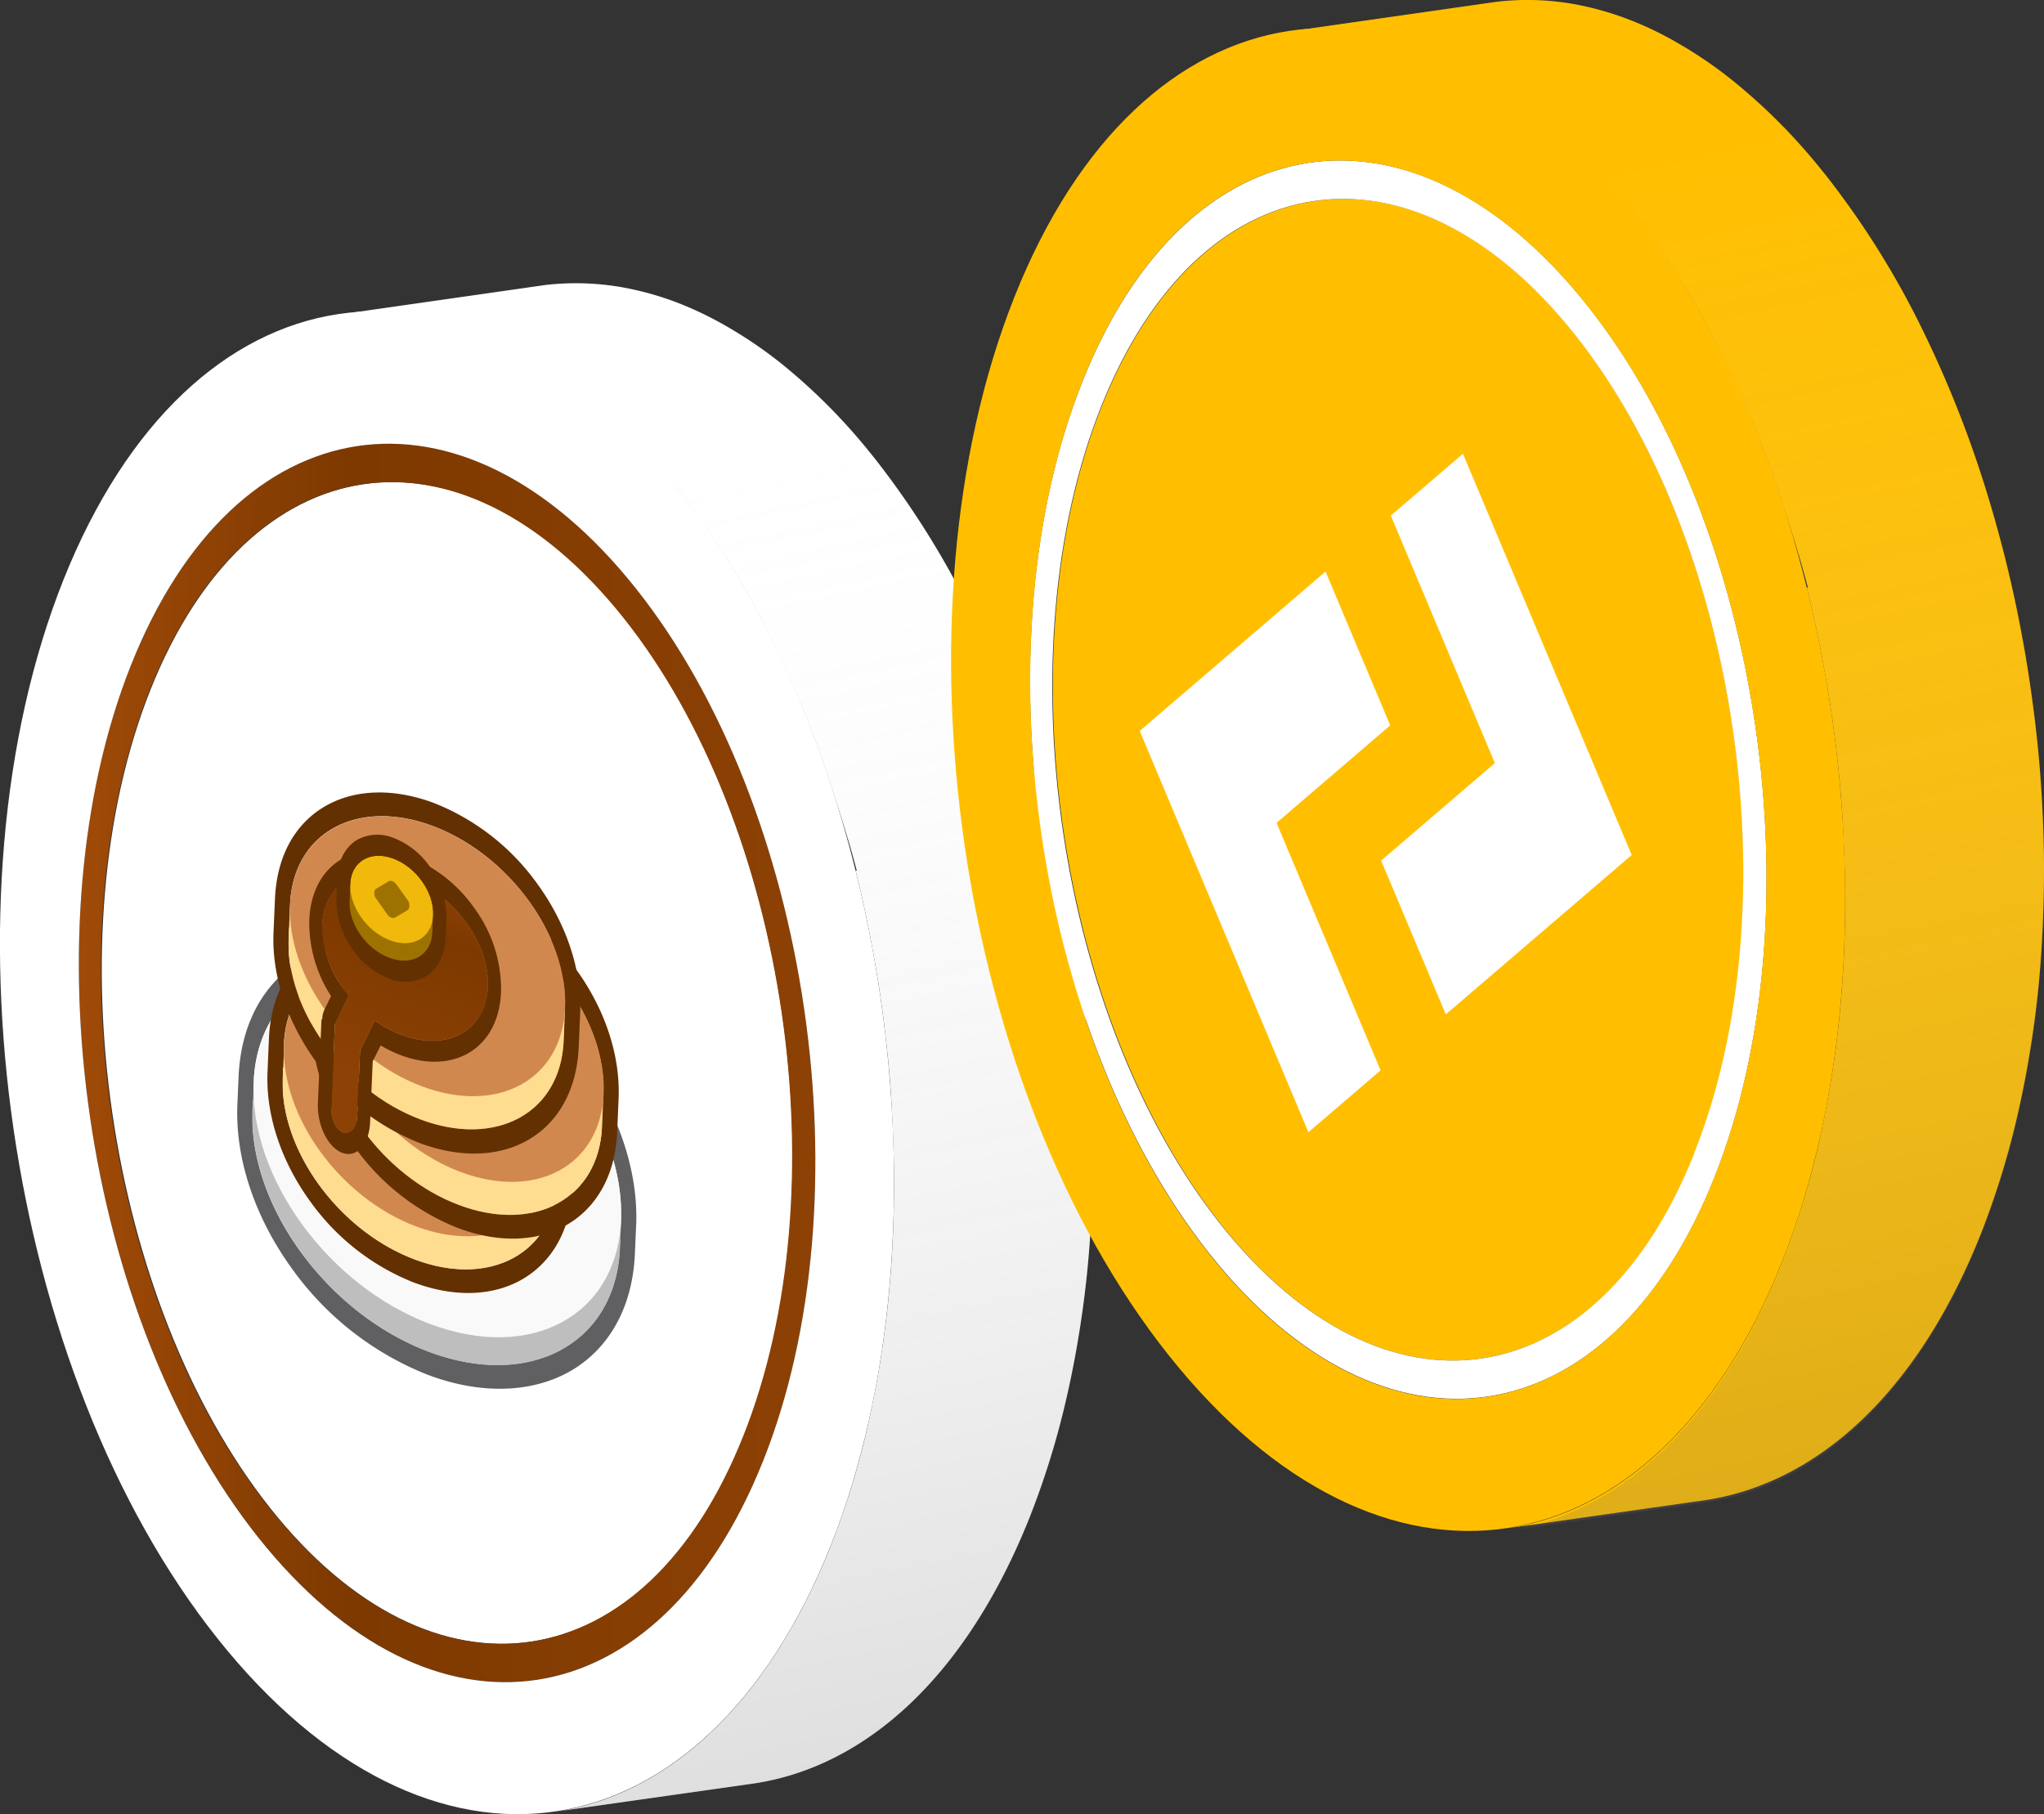 <svg xmlns="http://www.w3.org/2000/svg" xmlns:xlink="http://www.w3.org/1999/xlink" viewBox="0 0 375.83 333.62"><rect x="0" y="0" width="375.83" height="333.62" fill="#333333" stroke="none"/><defs><style>.cls-1{fill:#fff;}.cls-2{fill:url(#linear-gradient);}.cls-3{fill:url(#linear-gradient-2);}.cls-4{fill:#606063;}.cls-10,.cls-4,.cls-7{fill-rule:evenodd;}.cls-5{fill:#bebebe;}.cls-6{fill:#faf9fa;}.cls-7{fill:#633001;}.cls-8{fill:#fedc90;}.cls-9{fill:#d1884f;}.cls-10{fill:url(#linear-gradient-3);}.cls-11{fill:#9e7200;}.cls-12{fill:#f0b90b;}.cls-13{fill:#ffbf00;}.cls-14{fill:url(#linear-gradient-4);}</style><linearGradient id="linear-gradient" x1="14.5" y1="-1732.5" x2="149.92" y2="-1732.5" gradientTransform="matrix(1, 0, 0, -1, 0, -1537.04)" gradientUnits="userSpaceOnUse"><stop offset="0" stop-color="#9f4a08"/><stop offset="0.37" stop-color="#7d3900"/><stop offset="1" stop-color="#8d4104"/></linearGradient><linearGradient id="linear-gradient-2" x1="171.23" y1="-1890.41" x2="104.85" y2="-1578.92" gradientTransform="matrix(1, 0, 0, -1, 0, -1537.04)" gradientUnits="userSpaceOnUse"><stop offset="0.06" stop-color="#666" stop-opacity="0.23"/><stop offset="0.88" stop-color="#fff" stop-opacity="0"/></linearGradient><linearGradient id="linear-gradient-3" x1="202.69" y1="136.67" x2="202.69" y2="180.85" gradientTransform="matrix(0.87, 0.33, -0.05, 1.13, -93.94, -70.09)" xlink:href="#linear-gradient"/><linearGradient id="linear-gradient-4" x1="346.12" y1="-1838.73" x2="279.74" y2="-1527.24" xlink:href="#linear-gradient-2"/></defs><g id="Layer_2" data-name="Layer 2"><g id="Layer_1-2" data-name="Layer 1"><g id="Layer_2-2" data-name="Layer 2"><g id="Layer_2-2-2" data-name="Layer 2-2"><path id="Path_6901" data-name="Path 6901" class="cls-1" d="M27.68,126.82c18-45.19,57.06-51.11,87.1-13.18s39.94,105.27,22,150.46-57.06,51.11-87.1,13.22S9.69,172,27.68,126.82Z"/><path id="Path_6902" data-name="Path 6902" class="cls-2" d="M24.09,122.3c19.17-48.2,60.75-54.5,92.84-14.08s42.57,112.23,23.39,160.41S79.59,323.1,47.48,282.68,4.91,170.46,24.09,122.3ZM136.65,264.1c18-45.19,8.16-112.57-22-150.46s-69.1-32-87.1,13.18-8.16,112.57,22,150.5,69.18,32,87.09-13.22"/><path id="Path_6904" data-name="Path 6904" class="cls-1" d="M133.76,60.1a64.92,64.92,0,0,0-9-4.36,56.14,56.14,0,0,0-8.35-2.51,48.9,48.9,0,0,0-16.14-.82L63.73,57.64a46.53,46.53,0,0,1,8-.24,49.94,49.94,0,0,1,8.09,1.08A57.42,57.42,0,0,1,88.17,61a63.7,63.7,0,0,1,9,4.34,78,78,0,0,1,10.43,7.21A106.33,106.33,0,0,1,122,86.84l2.38,2.82A155.92,155.92,0,0,1,142,117.9,198.42,198.42,0,0,1,152.31,143c1.6,4.76,3.8,11.6,5.23,17.12h-.21c1.24,5,2.32,10,3.23,15.12q1.29,7,2.13,14.1c.54,4.54,1,9.11,1.24,13.65s.44,9.1.46,13.6-.1,9.38-.38,14c-.3,5.08-.77,10-1.43,14.88-.8,6-1.9,11.83-3.2,17.54h0a151.72,151.72,0,0,1-6.63,21.26c-11.72,29.43-30.31,46-50.87,48.92L138.44,328C159,325,177.57,308.5,189.29,279.1a151.72,151.72,0,0,0,6.63-21.26q2-8.55,3.22-17.54,1-7.32,1.42-14.88c.27-4.62.4-9.3.39-14s-.18-9-.46-13.6-.7-9.11-1.26-13.65-1.27-9.42-2.13-14.1q-1.36-7.6-3.23-15.1c-1.47-5.84-3.12-11.59-5-17.22a203.46,203.46,0,0,0-10.29-25.1h0A158.28,158.28,0,0,0,160.91,84.4l-1.24-1.54h0A108.28,108.28,0,0,0,144.21,67.3,79.75,79.75,0,0,0,133.76,60.1Z"/><path id="Path_6905" data-name="Path 6905" class="cls-1" d="M11.66,106.64C35,48.15,85.39,40.51,124.35,89.52S176,225.73,152.75,284.21,79,350.36,40,301.32-11.62,165.15,11.66,106.64Zm128.66,162c19.18-48.16,8.72-120-23.39-160.41S43.26,74.1,24.09,122.3s-8.72,120,23.39,160.42,73.67,34.11,92.84-14.09"/><path id="Path_6904-2" data-name="Path 6904-2" class="cls-3" d="M133.76,60.1a64.92,64.92,0,0,0-9-4.36,56.14,56.14,0,0,0-8.35-2.51,48.9,48.9,0,0,0-16.14-.82L63.73,57.64a46.53,46.53,0,0,1,8-.24,49.94,49.94,0,0,1,8.09,1.08A57.42,57.42,0,0,1,88.17,61a63.7,63.7,0,0,1,9,4.34,78,78,0,0,1,10.43,7.21A106.33,106.33,0,0,1,122,86.84l2.38,2.82A155.92,155.92,0,0,1,142,117.9,198.42,198.42,0,0,1,152.31,143c1.6,4.76,3.8,11.6,5.23,17.12h-.21c1.24,5,2.32,10,3.23,15.12q1.29,7,2.13,14.1c.54,4.54,1,9.11,1.24,13.65s.44,9.1.46,13.6-.1,9.38-.38,14c-.3,5.08-.77,10-1.43,14.88-.8,6-1.9,11.83-3.2,17.54h0a151.72,151.72,0,0,1-6.63,21.26c-11.72,29.43-30.31,46-50.87,48.92L138.44,328C159,325,177.57,308.5,189.29,279.1a151.72,151.72,0,0,0,6.63-21.26q2-8.55,3.22-17.54,1-7.32,1.42-14.88c.27-4.62.4-9.3.39-14s-.18-9-.46-13.6-.7-9.11-1.26-13.65-1.27-9.42-2.13-14.1q-1.36-7.6-3.23-15.1c-1.47-5.84-3.12-11.59-5-17.22a203.46,203.46,0,0,0-10.29-25.1h0A158.28,158.28,0,0,0,160.91,84.4l-1.24-1.54h0A108.28,108.28,0,0,0,144.21,67.3,79.75,79.75,0,0,0,133.76,60.1Z"/><path class="cls-4" d="M46.69,198.1l0,.9a33.25,33.25,0,0,0,0,3.46l-.19-.07-.08,1.75v2.57c.67,16.87,14.67,35.19,32.41,41.85s32.84-.73,34.92-16.55c.11-.82.18-1.65.21-2.5l.08-1.75-.19-.07a28.51,28.51,0,0,0,.34-3.32v-.91c.23-17.3-14.1-36.63-32.43-43.51S47.94,181.22,46.69,198.1Zm-2.77-1c.7-10.35,5.66-17.4,12.3-21,6.88-3.73,16-4.07,25.74-.41a56,56,0,0,1,24.89,19.41C113,203.5,117.18,214,117,224.52h0l-.26,6c-.47,10.84-5.52,18.19-12.35,21.89s-16,4.08-25.74.41a56,56,0,0,1-24.9-19.43c-6.29-8.63-10.56-19.49-10.1-30.32l.26-6Z"/><path class="cls-5" d="M114,229.55c-.76,17.53-16.49,26.06-35.14,19.06s-33.16-26.9-32.41-44.43l.22-5,67.54,25.37Z"/><path class="cls-6" d="M114.19,224.41c-.76,17.53-16.49,26.07-35.14,19.06S45.89,216.57,46.64,199,63.13,173,81.78,180s33.16,26.89,32.41,44.43Z"/><path class="cls-7" d="M52.22,192v.07a26.61,26.61,0,0,0,.21,4.37l-.39-.14L52,198.19c0,.82,0,1.65,0,2.47.77,12.56,11.14,26,24.24,30.94s24.27-.45,26.08-12a19,19,0,0,0,.23-2.38l.08-1.86-.39-.15a20,20,0,0,0,.57-4V211c.53-13.19-10.32-28.12-24.26-33.36S52.8,178.87,52.2,192Zm-2.77-1h0l-.26,6.07c-.37,8.67,3,17.21,7.85,23.86a42.71,42.71,0,0,0,19,14.9c7.41,2.78,14.37,2.52,19.65-.38s9.25-8.63,9.62-17.3l.26-6.09c.37-8.66-3-17.2-7.85-23.85a42.67,42.67,0,0,0-19-14.9c-7.41-2.78-14.37-2.52-19.65.38s-9.23,8.6-9.62,17.24Z"/><path class="cls-8" d="M102.53,217.17c-.57,13.21-12.35,19.67-26.31,14.42S51.39,211.39,52,198.17l.24-5.61,50.57,19Z"/><path class="cls-9" d="M102.79,211.1c-.57,13.21-12.35,19.67-26.31,14.42S51.65,205.3,52.22,192.1s12.36-19.66,26.31-14.42S103.36,197.87,102.79,211.1Z"/><path class="cls-7" d="M60.4,182v.08a24.64,24.64,0,0,0,.21,4.38l-.4-.15-.08,1.86v2.48c.77,12.55,11.13,26,24.23,30.94s24.28-.46,26.08-12a19,19,0,0,0,.24-2.38l.08-1.86-.4-.15a19.29,19.29,0,0,0,.57-4v-.17c.53-13.2-10.32-28.13-24.26-33.36S61,168.85,60.4,182Zm-2.77-1h0l-.27,6.08c-.37,8.66,3,17.2,7.85,23.85a42.46,42.46,0,0,0,19,14.9c7.4,2.78,14.36,2.52,19.65-.38s9.24-8.63,9.62-17.29l.26-6.09c.37-8.67-3-17.21-7.85-23.86a42.58,42.58,0,0,0-19-14.89c-7.4-2.79-14.37-2.52-19.65.37S58,172.35,57.63,181Z"/><path class="cls-8" d="M110.7,207.16c-.57,13.21-12.35,19.67-26.31,14.43s-24.82-20.21-24.26-33.42l.24-5.61,50.57,19-.24,5.61Z"/><path class="cls-9" d="M111,201.1c-.56,13.21-12.34,19.66-26.31,14.42S59.83,195.29,60.4,182.1s12.34-19.67,26.31-14.42S111.53,187.87,111,201.1Z"/><path class="cls-7" d="M53.33,166.29v.06a26.68,26.68,0,0,0,.21,4.38l-.39-.15-.08,1.86c0,.83,0,1.66,0,2.48.77,12.55,11.14,26,24.23,30.93s24.28-.45,26.09-12a21.06,21.06,0,0,0,.23-2.38l.08-1.86-.4-.15a19.31,19.31,0,0,0,.58-4v-.18c.53-13.2-10.31-28.12-24.26-33.36S53.93,153.1,53.33,166.29Zm-2.77-1h0l-.27,6.15c-.37,8.66,3,17.2,7.85,23.85a42.46,42.46,0,0,0,19,14.9c7.4,2.78,14.37,2.52,19.65-.38s9.24-8.63,9.62-17.3l.26-6.08c.37-8.67-3-17.21-7.85-23.86a42.58,42.58,0,0,0-19-14.89c-7.41-2.78-14.37-2.52-19.66.37s-9.21,8.57-9.6,17.2Z"/><path class="cls-8" d="M103.64,191.43c-.57,13.21-12.35,19.67-26.32,14.43S52.5,185.65,53.07,172.44l.24-5.61,50.57,19Z"/><path class="cls-9" d="M103.9,185.34c-.57,13.21-12.35,19.67-26.32,14.43s-24.82-20.21-24.25-33.42,12.36-19.66,26.31-14.42S104.46,172.1,103.9,185.34Z"/><path class="cls-10" d="M59.24,170.1c-.19,4.41,1.72,9.14,4.87,13l-2.53,5.21-.66,15.36c-.08,2,.91,4.08,2.22,4.57s2.45-.75,2.53-2.78l.53-12.22,2.71-5.61a21.82,21.82,0,0,0,4.94,2.66c8.41,3.15,15.5-.77,15.85-8.78s-6.21-17-14.61-20.21S59.59,162.1,59.24,170.1Z"/><path class="cls-7" d="M64.11,183.1l-1-1.32a19.42,19.42,0,0,1-3.86-11.68c.34-8,7.44-11.93,15.84-8.77s15,12.21,14.61,20.21-7.44,11.93-15.85,8.77a21.4,21.4,0,0,1-4.94-2.65l-2.71,5.61-.53,12.21c-.08,2-1.22,3.28-2.53,2.79s-2.3-2.54-2.22-4.57l.66-15.36Zm-5,4.38-.66,15.29c-.18,4.1,1.83,8.24,4.48,9.23s4.94-1.52,5.12-5.62l.48-11.21L70,192.26a24.26,24.26,0,0,0,3.7,1.79c4.56,1.71,8.91,1.56,12.24-.28s5.94-5.54,6.19-11.34a25.3,25.3,0,0,0-5-15.55,26.39,26.39,0,0,0-11.83-9.32c-4.58-1.72-8.91-1.56-12.24.28s-5.94,5.54-6.19,11.33a24.73,24.73,0,0,0,4,14l-1.21,2.49a4.45,4.45,0,0,0-.28.77,5.71,5.71,0,0,0-.14,1.09Z"/><path class="cls-11" d="M64.26,165.77c-.17,4.14,3.09,8.79,7.3,10.37s7.77-.5,7.94-4.65-3.08-8.79-7.29-10.39S64.44,161.62,64.26,165.77Z"/><path class="cls-11" d="M64.4,162.55l15.24,5.72-.14,3.22-15.24-5.72Z"/><path class="cls-12" d="M64.4,162.55c-.18,4.14,3.09,8.78,7.3,10.37s7.76-.5,7.94-4.65-3.09-8.79-7.29-10.37S64.58,158.4,64.4,162.55Z"/><path class="cls-11" d="M69.17,163.42l2.24-1.32c.46-.28,1.06-.06,1.48.56L75,165.58c.41.58.37,1.55-.08,1.81l-2.23,1.31c-.47.28-1.07.06-1.49-.56l-2.06-2.92C68.68,164.64,68.72,163.68,69.17,163.42Z"/><path class="cls-7" d="M65.7,154.42a7.86,7.86,0,0,1,6.81-.27,14.47,14.47,0,0,1,6.57,5.3,16.09,16.09,0,0,1,3,9.73l-.14,3.22c-.17,3.8-1.85,6.12-3.72,7.21a7.83,7.83,0,0,1-6.81.28,14.58,14.58,0,0,1-6.57-5.3,16.14,16.14,0,0,1-3-9.74l.14-3.21C62.14,157.83,63.83,155.52,65.7,154.42Zm6.64,3.48c-4.2-1.58-7.76.5-7.94,4.65l-.14,3.22c-.18,4.14,3.09,8.79,7.3,10.37s7.77-.5,7.94-4.65l.14-3.22C79.82,164.1,76.55,159.48,72.34,157.9Z"/></g></g><g id="Layer_2-3" data-name="Layer 2"><g id="Layer_2-2-3" data-name="Layer 2-2"><path id="Path_6901-2" data-name="Path 6901" class="cls-13" d="M202.56,74.74c18-45.19,57.06-51.11,87.1-13.18s39.94,105.27,22,150.46-57.06,51.11-87.1,13.22S184.57,120,202.56,74.74Z"/><path id="Path_6902-2" data-name="Path 6902" class="cls-1" d="M199,70.22c19.17-48.2,60.75-54.5,92.84-14.08s42.57,112.23,23.39,160.41-60.73,54.47-92.84,14S179.79,118.38,199,70.22ZM311.53,212c18-45.19,8.16-112.57-21.95-150.46s-69.1-32-87.1,13.18-8.16,112.57,22,150.5,69.18,32,87.09-13.22"/><path id="Path_6904-2-2" data-name="Path 6904" class="cls-13" d="M308.64,8a62.73,62.73,0,0,0-9-4.36,56.14,56.14,0,0,0-8.35-2.51A48.63,48.63,0,0,0,275.15.33L238.61,5.56a46.5,46.5,0,0,1,8-.24A50.09,50.09,0,0,1,254.7,6.4a55,55,0,0,1,8.35,2.53,63.7,63.7,0,0,1,9,4.34,78.66,78.66,0,0,1,10.43,7.21A106.33,106.33,0,0,1,296.9,34.76l2.38,2.82A155.23,155.23,0,0,1,316.9,65.82a197.22,197.22,0,0,1,10.29,25.11c1.6,4.76,3.8,11.6,5.23,17.12h-.21c1.24,5,2.32,10,3.23,15.12q1.29,7,2.13,14.1c.54,4.54,1,9.11,1.24,13.65s.44,9.1.46,13.6-.1,9.38-.38,14c-.3,5.08-.77,10-1.43,14.88-.8,6-1.9,11.83-3.2,17.54h0a153.9,153.9,0,0,1-6.63,21.26c-11.72,29.43-30.31,46-50.87,48.92l36.56-5.21c20.58-3,39.13-19.49,50.85-48.89a153.9,153.9,0,0,0,6.63-21.26q2-8.56,3.22-17.54,1-7.32,1.42-14.88c.27-4.62.4-9.3.39-14s-.18-9.05-.46-13.6-.7-9.11-1.26-13.65-1.27-9.42-2.13-14.1q-1.37-7.62-3.23-15.1c-1.47-5.84-3.12-11.59-5-17.22a204.38,204.38,0,0,0-10.29-25.1h0a158.28,158.28,0,0,0-17.67-28.25l-1.24-1.54h0a107.77,107.77,0,0,0-15.46-15.56A78.79,78.79,0,0,0,308.64,8Z"/><path id="Path_6905-2" data-name="Path 6905" class="cls-13" d="M186.54,54.56c23.29-58.49,73.73-66.13,112.69-17.12s51.67,136.21,28.4,194.69S253.9,298.28,214.9,249.24,163.26,113.07,186.54,54.56Zm128.66,162c19.18-48.16,8.72-120-23.39-160.41S218.14,22,199,70.22s-8.72,120,23.39,160.42S296,264.75,315.2,216.55"/><path id="Path_6904-2-3" data-name="Path 6904-2" class="cls-14" d="M308.64,8.47a64.92,64.92,0,0,0-9-4.36,56.14,56.14,0,0,0-8.35-2.51A48.38,48.38,0,0,0,275.15.74L238.61,6a45.51,45.51,0,0,1,8-.25,50.09,50.09,0,0,1,8.09,1.08,55,55,0,0,1,8.35,2.53,63.7,63.7,0,0,1,9,4.34,78.66,78.66,0,0,1,10.43,7.21A106.62,106.62,0,0,1,296.9,35.17L299.23,38A155.79,155.79,0,0,1,316.9,66.23a197.22,197.22,0,0,1,10.29,25.11c1.6,4.76,3.8,11.61,5.23,17.12h-.21q1.86,7.49,3.23,15.12,1.29,7,2.13,14.1c.54,4.54,1,9.11,1.24,13.66s.44,9.09.46,13.6-.1,9.37-.38,14q-.45,7.6-1.43,14.87c-.8,6-1.9,11.83-3.2,17.54h0a152.55,152.55,0,0,1-6.63,21.26c-11.72,29.43-30.31,46-50.87,48.93l36.56-5.22c20.54-2.94,39.13-19.49,50.85-48.94a152.55,152.55,0,0,0,6.63-21.26q2-8.58,3.22-17.54,1-7.32,1.42-14.88c.27-4.62.4-9.3.39-14s-.18-9.06-.46-13.61-.7-9.11-1.26-13.65-1.27-9.42-2.13-14.1q-1.37-7.61-3.23-15.1c-1.47-5.84-3.12-11.58-5-17.21a204.52,204.52,0,0,0-10.29-25.11h0a158.28,158.28,0,0,0-17.67-28.25l-1.24-1.54h0a108.8,108.8,0,0,0-15.46-15.56,78.81,78.81,0,0,0-10.45-7.11Z"/><polygon class="cls-1" points="234.72 151.32 253.85 196.83 240.58 208.21 209.56 134.42 243.73 105.1 255.62 133.39 234.72 151.32"/><polygon class="cls-1" points="300.02 157.23 265.84 186.54 253.95 158.26 274.86 140.33 255.73 94.82 268.99 83.44 300.02 157.23"/></g></g></g></g></svg>